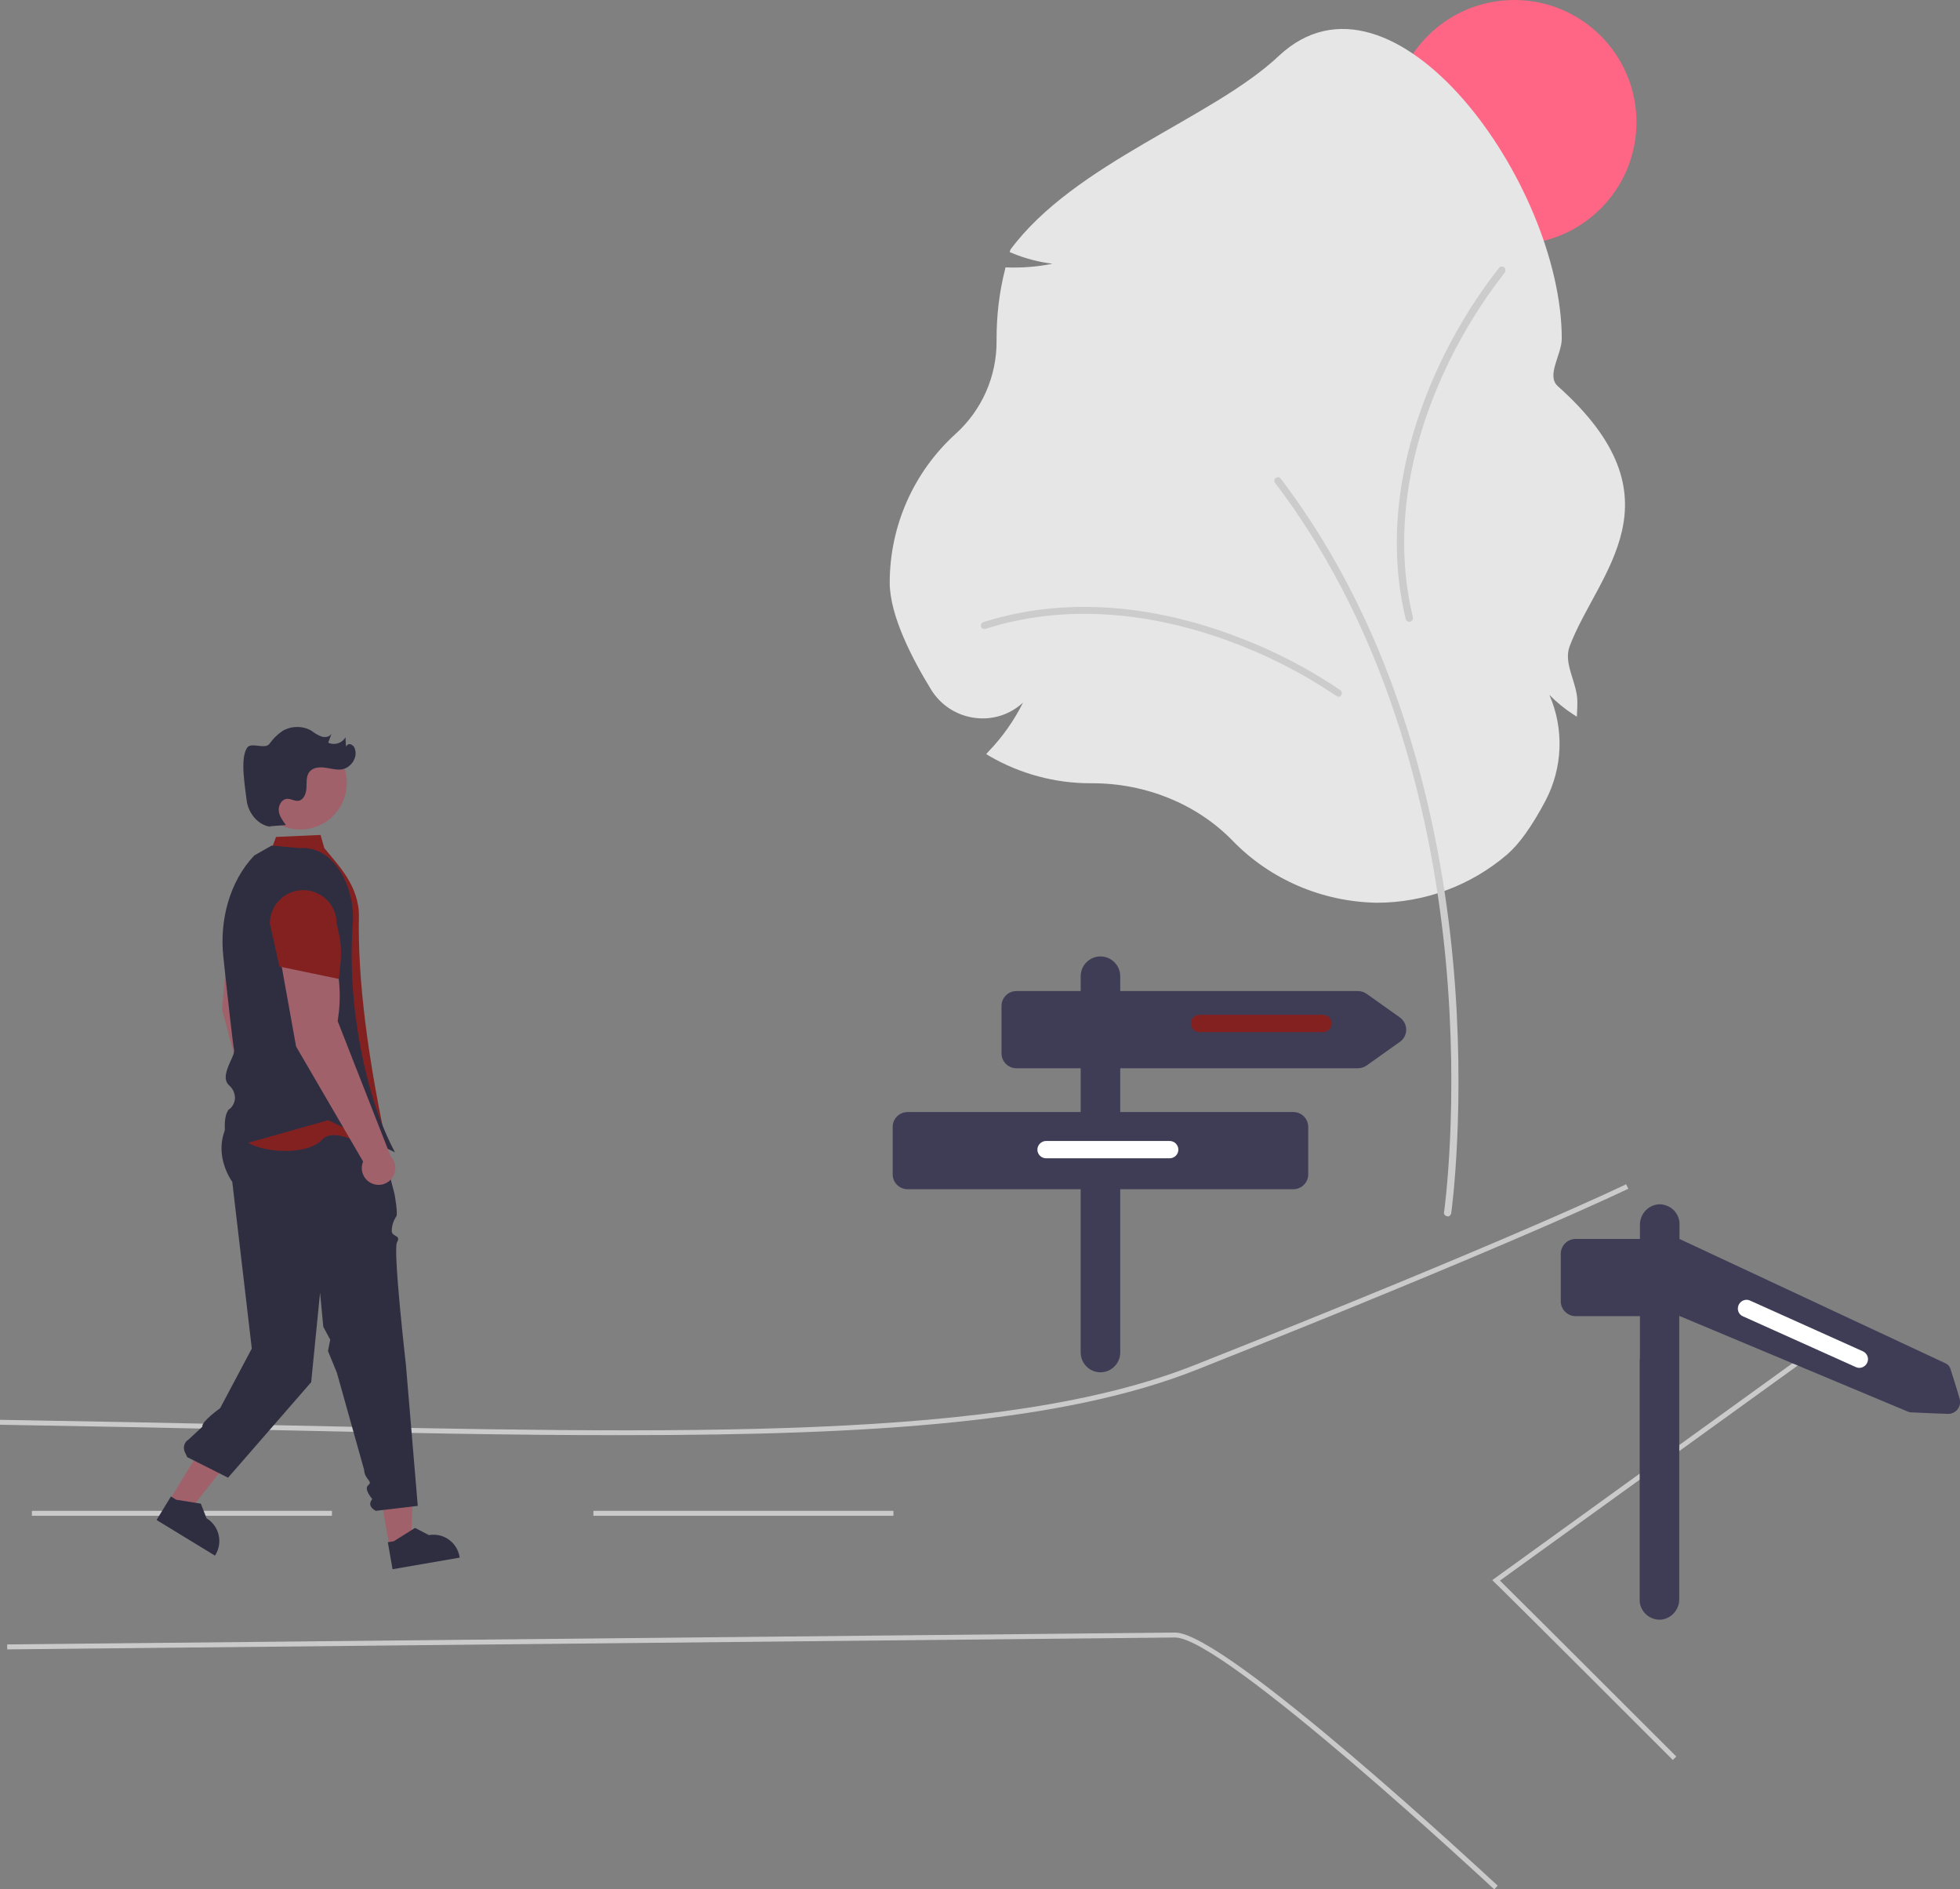<?xml version="1.0" encoding="utf-8"?>
<!-- Generator: Adobe Illustrator 25.0.1, SVG Export Plug-In . SVG Version: 6.00 Build 0)  -->
<svg version="1.1" id="Layer_1" xmlns="http://www.w3.org/2000/svg" xmlns:xlink="http://www.w3.org/1999/xlink" x="0px" y="0px"
	 viewBox="0 0 792.4 763.7" style="enable-background:new 0 0 792.4 763.7;" xml:space="preserve">
<rect x="0" y="0" width="792.4" height="763.7" fill="#808080" stroke="none"/>
<style type="text/css">
	.st0{fill:#FF6584;}
	.st1{fill:#E6E6E6;}
	.st2{fill:#CCCCCC;}
	.st3{fill:#CACACA;}
	.st4{fill:#3F3D56;}
	.st5{fill:#832121;}
	.st6{fill:#FFFFFF;}
	.st7{fill:#A0616A;}
	.st8{fill:#2F2E41;}
</style>
<circle class="st0" cx="612.2" cy="49.4" r="49.4"/>
<path class="st1" d="M498.3,339.8c-14.3-14.7-34.9-23.2-56.7-23.2l-0.8,0c-14.3,0-28.4-3.8-40.8-11l-1.3-0.8l1-1.1
	c5.6-5.8,10.3-12.5,13.9-19.7c-5.2,4.8-12.2,7.1-19.3,6.2c-7.4-0.9-14-5.1-17.9-11.5c-7.6-12.4-16.7-29.9-16.7-43.2
	c0-22.8,9.6-44.6,26.5-60c10.7-9.6,16.8-23.3,16.7-37.7l0-1c0-9.4,1.1-18.7,3.4-27.8l0.2-0.9l0.9,0c6.1,0.2,12.2-0.3,18.1-1.5
	c-5.6-0.7-11.1-2.1-16.3-4.3l-1-0.4l0.3-1c26-35.1,81.7-53,108.5-78.3C563-20.5,631.4,74,631.4,136.9c0,6.4-6.4,14.9-1.6,19.2
	c51.5,45.9,16,75.4,4.8,105.1c-2.7,7,3.1,14.8,3.1,22.4c0,1.3,0,2.6-0.1,4l-0.1,2.1l-1.7-1.1c-3.4-2.2-6.5-4.8-9.4-7.7
	c6,13.8,5.4,29.5-1.6,42.8c-5.4,10.2-10.6,17.5-15.5,21.7c-14.7,12.6-33.4,19.5-52.7,19.5C534.6,364.5,513.6,355.6,498.3,339.8z"/>
<path class="st2" d="M585,491.6c-0.8-0.1-1.4-0.9-1.2-1.6c0.1-0.4,6.1-43.8,0.7-101.7c-5-53.3-21-130.1-69-193.1
	c-0.5-0.6-0.4-1.6,0.3-2c0.6-0.5,1.6-0.4,2,0.3c48.4,63.5,64.6,140.9,69.6,194.6c5.4,58.1-0.6,101.9-0.7,102.3
	c-0.1,0.7-0.7,1.3-1.4,1.3C585.1,491.6,585.1,491.6,585,491.6z"/>
<path class="st2" d="M540.1,281.2c-13.6-9.2-28.2-16.6-43.6-22.2c-24-8.8-60.6-16.8-98.1-4.8l0,0c-0.8,0.2-1.6-0.2-1.8-0.9
	s0.2-1.6,0.9-1.8c38.3-12.2,75.5-4.1,100,4.9c15.7,5.7,30.6,13.2,44.4,22.6c0.4,0.3,0.6,0.7,0.6,1.2c0,0.8-0.7,1.5-1.5,1.5
	C540.7,281.4,540.4,281.3,540.1,281.2z"/>
<path class="st2" d="M608.4,110.1c-10.1,12.9-18.6,27-25.3,41.9c-10.5,23.3-21.1,59.2-11.9,97.5c0.2,0.8-0.3,1.6-1.1,1.8
	s-1.6-0.3-1.8-1.1c-9.4-39.1,1.4-75.6,12.1-99.4c6.8-15.2,15.4-29.5,25.7-42.6c0.3-0.4,0.8-0.5,1.2-0.5c0.8,0.1,1.4,0.8,1.3,1.6
	C608.7,109.6,608.6,109.9,608.4,110.1z"/>
<path class="st3" d="M103.3,577.9c-33-0.7-67-1.4-103.3-2l0-2c36.3,0.6,70.4,1.3,103.3,2c175.6,3.8,302.5,6.5,379.6-24.1
	c130-51.5,174.1-72.9,174.5-73.1l0.9,1.8c-0.4,0.2-44.5,21.6-174.6,73.2c-53.4,21.2-130.4,26.4-230.6,26.4
	C207.9,580.2,157.9,579.1,103.3,577.9z"/>
<path class="st3" d="M604.1,639.5l-0.8-0.8l145.1-104.8l1.2,1.6L606.4,638.9c4,3.9,22.7,22.5,71.3,71.1l-1.4,1.4
	C620.9,656,604.3,639.6,604.1,639.5z"/>
<path class="st3" d="M475.1,661.9L475.1,661.9L2.9,666.7l0-2l472.1-4.8h0.1c20.5,0,125.9,98.2,130.4,102.3l-1.4,1.5
	C603,762.7,494.8,661.9,475.1,661.9z"/>
<rect x="12.9" y="610.7" class="st3" width="121.3" height="2"/>
<rect x="239.9" y="610.7" class="st3" width="121.3" height="2"/>
<path class="st4" d="M366.9,449.5c-3.3,0-6,2.7-6,6v19.2c0,3.3,2.7,6,6,6h70v66c0,4.4,3.6,8,8,8s8-3.6,8-8v-66h70c3.3,0,6-2.7,6-6
	v-19.2c0-3.3-2.7-6-6-6h-70v-17.7H549c1.2,0,2.5-0.4,3.5-1.1l13.5-9.6c0.6-0.4,1-0.9,1.4-1.4c1.9-2.7,1.3-6.4-1.4-8.4l-13.5-9.6
	c-1-0.7-2.2-1.1-3.5-1.1h-96.1v-6c0-4.4-3.6-8-8-8s-8,3.6-8,8v6h-26c-3.3,0-6,2.7-6,6v19.2c0,3.3,2.7,6,6,6h26v17.7H366.9
	L366.9,449.5z"/>
<path class="st5" d="M481.4,413.7c0-1.9,1.6-3.5,3.5-3.5h50l0,0c1.9,0,3.5,1.6,3.5,3.5s-1.6,3.5-3.5,3.5h-50
	C483,417.2,481.4,415.6,481.4,413.7z"/>
<path class="st6" d="M419.4,464.7c0-1.9,1.6-3.5,3.5-3.5h50c1.9,0,3.5,1.6,3.5,3.5s-1.6,3.5-3.5,3.5h-50
	C421,468.2,419.4,466.6,419.4,464.7z"/>
<path class="st4" d="M662.9,549.5v97.2c0,0.2,0,0.4,0,0.5c0.3,4.4,4.1,7.7,8.5,7.5c4.3-0.4,7.5-4,7.5-8.3v-65.7v-48.8l92.2,38.6
	c0.6,0.3,1.2,0.4,1.8,0.4c3.2,0.1,7.7,0.4,14.7,0.6c0.5,0,0.9,0,1.4-0.2c2.5-0.7,3.9-3.3,3.3-5.7c-1.2-4.3-3-9.9-3.8-12.4
	c-0.3-0.9-1-1.7-1.9-2.1l-107.6-50.3v-6c0-0.2,0-0.4,0-0.5c-0.3-4.4-4.1-7.7-8.5-7.5c-4.3,0.4-7.5,4-7.5,8.3v5.7h-26
	c-3.3,0-6,2.7-6,6v19.2c0,3.3,2.7,6,6,6h26V549.5L662.9,549.5z"/>
<path class="st6" d="M702.9,527.5c0.8-1.8,2.9-2.6,4.6-1.8l45.6,20.5l0,0c1.8,0.8,2.6,2.9,1.8,4.6c-0.8,1.8-2.9,2.6-4.6,1.8
	l-45.6-20.5C702.9,531.4,702.1,529.3,702.9,527.5z"/>
<path class="st7" d="M89.8,408.1l13.9,52c-1.7,2.2-1.9,5.2-0.6,7.6c1.9,3.2,6,4.3,9.2,2.5c3.2-1.9,4.3-6,2.5-9.2l0.1,0l-6.3-58.3
	c4.5-9.8,6.4-20.5,5.4-31.3l-20.9-2.1L89.8,408.1z"/>
<polygon class="st7" points="151.5,590.8 167.1,596.7 166.2,623.5 157.4,625 "/>
<path class="st8" d="M156.8,623.4l2.4-0.4l8.6-5.4l5.6,2.9l0,0c5.9-1,11.4,2.9,12.4,8.8l0.1,0.3l-27.2,4.7L156.8,623.4z"/>
<polygon class="st7" points="86.5,576.9 97.9,583.8 76.1,611.2 68.5,606.5 "/>
<path class="st8" d="M69.1,604.9l2.1,1.3l10,1.6l2.3,5.9l0,0c5.1,3.1,6.7,9.7,3.6,14.8l-0.2,0.3l-23.6-14.4L69.1,604.9z"/>
<path class="st8" d="M97.8,447.2c-15.9,14.5-3.9,30.5-3.9,30.5l7.9,67.4l-12.8,24.1c0,0-7.6,5.4-7.2,7.5l-5.6,5.2l0,0
	c-1.7,1-2.3,3.2-1.5,5l1,2.1l16.5,8.3l33.6-38.6l3.6-36.2l1.3,13.8l2.8,5.2l-0.9,4.6l3.6,8.8l11,39.2c0.2,4,3.7,4.6,1.7,6.2
	s1.6,5.6,1.6,5.6c-1.4,1.8-1.1,3.4,1.4,4.8l17-2l-4.8-57.1c0,0-5.3-46.4-3.6-49.4s-1.7-2.2-2.1-4.3c-0.1-2.2,0.6-4.4,1.8-6.2
	c0.8-0.8-0.7-9.1-0.7-9.1l-5.3-20.2C154.3,462.4,104.3,441.3,97.8,447.2z"/>
<path class="st5" d="M92.1,448.8c1.3,4.5,3.6,8.6,6.8,12c5,4.9,24.8,6.9,31.4-0.2s27.5,9.3,27.5,9.3c-9.4-42.2-13.2-74.7-12.7-99.1
	c0.3-12.7-8.6-21.3-14-28l-1.5-5.3l-18,0.8l-1.6,4.3l-10.6,12.1c-5.6,6.5-8.5,14.9-8.1,23.4l0,0l7.4,35.9c5.1,7.2-0.6,8.6-2.9,16.1
	s4.5,1.5,7.3,5.7C106,440,92.1,448.8,92.1,448.8z"/>
<path class="st8" d="M91.7,463.9c-0.1-0.5-2.3-12.6,0.9-15.4c1.4-1.1,2.3-2.8,2.4-4.6c0-2-0.9-4-2.5-5.3c-2.5-2.5-0.7-6.5,0.7-9.7
	c0.9-1.9,1.7-3.7,1.4-4.7c-0.4-1.7-2.6-21.3-4.3-37.4c-1.6-14.6,2.4-30.4,12.5-41l7-4l11,1c8.5-0.6,14.3,4.5,18,11.6
	c3.1,6.1,4.4,12.8,3.8,19.6c-2.3,31.8,5,69.3,17.1,91.8l-27-13l-41.1,11.6L91.7,463.9z"/>
<path class="st7" d="M119.7,423l27.1,46.5c-1.1,2.6-0.5,5.5,1.5,7.5c2.7,2.6,6.9,2.6,9.6-0.1c2.6-2.7,2.6-6.9-0.1-9.6l0.1,0
	l-21.4-54.6c1.8-10.6,0.7-21.5-3-31.6l-20.7,3.5L119.7,423z"/>
<path class="st5" d="M136.1,373.3c0-7.5-6.1-13.5-13.5-13.5c-7.5,0-13.5,6.1-13.5,13.5l3.9,17.4l24,5
	C138.1,385.8,138.5,383,136.1,373.3z"/>
<circle class="st7" cx="121.4" cy="316.5" r="18.8"/>
<path class="st8" d="M99.7,323.4c0.6,5.3,4.8,10.5,10.1,10.8l-0.8-0.2c2.2-0.2,4.4-0.3,6.6-0.5c-1.3-1.8-2.7-3.6-2.9-5.8
	s1.2-4.7,3.4-4.8c1.5-0.1,3,1,4.5,0.8c2.2-0.3,3.2-3,3.3-5.2s-0.2-4.7,1.2-6.5c1.4-1.8,4-2,6.3-1.7s4.5,1,6.8,0.7
	c3.6-0.6,6.5-4.7,5.3-8.2c-0.2-1-1-1.7-1.9-2c-0.8-0.1-1.5,0.4-1.7,1.1c-0.1-1.3-0.2-2.6-0.2-3.9c-1.4,2.4-4.4,3.4-7,2.2
	c0.5-1.3,0.9-2.5,1.4-3.8c-0.7,1.5-2.6,1.8-4.2,1.3c-1.5-0.6-2.8-1.4-4.1-2.4c-3.6-2-8-1.9-11.5,0.1c-2.1,1.4-3.9,3.2-5.4,5.3
	c-1.8,2.4-7.6-1-9.1,1.7C97,306.9,99.1,318,99.7,323.4z"/>
</svg>
